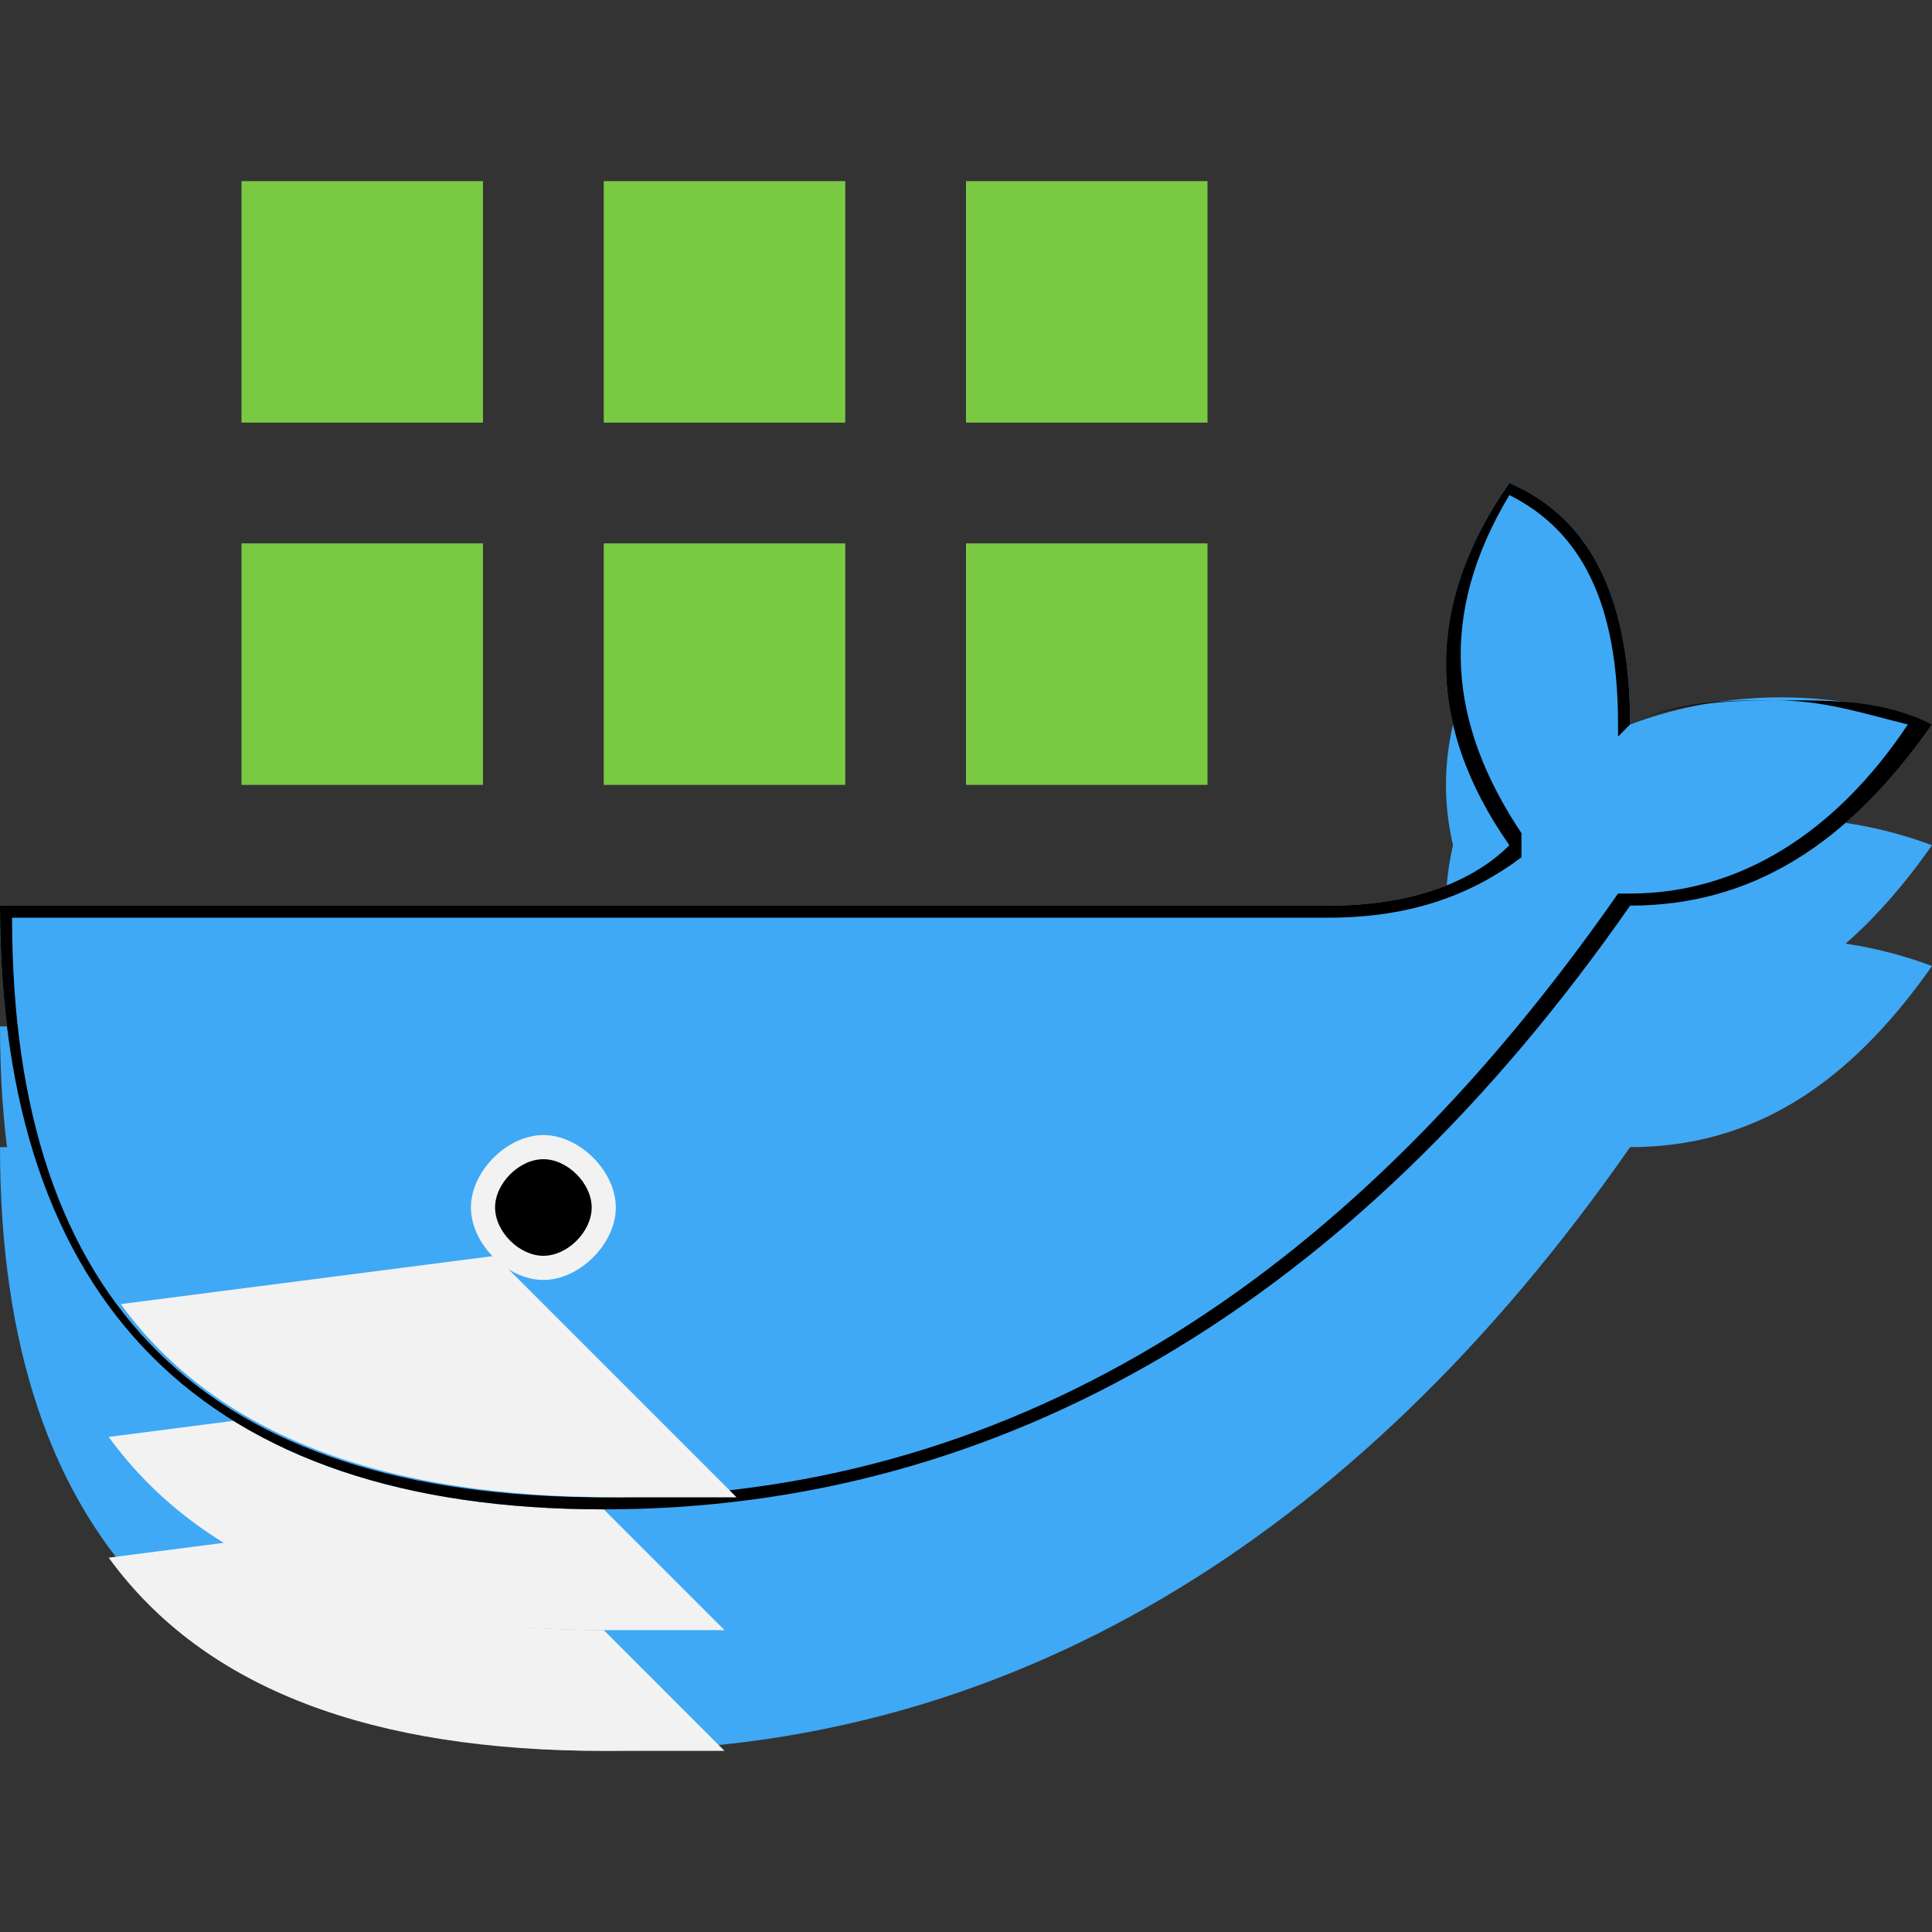<?xml version="1.0" encoding="utf-8"?>
<!-- Generator: Adobe Illustrator 24.0.3, SVG Export Plug-In . SVG Version: 6.00 Build 0)  -->
<svg version="1.1" id="Capa_1" xmlns="http://www.w3.org/2000/svg" xmlns:xlink="http://www.w3.org/1999/xlink" x="0px" y="0px"
	 viewBox="0 0 16 16" style="enable-background:new 0 0 16 16;" xml:space="preserve">
<rect x="0" y="0" width="16" height="16" fill="#333333" stroke="none"/>
<style type="text/css">
	.st0{fill:#3FA9F5;}
	.st1{fill:#F2F2F2;}
	.st2{fill:#7AC943;}
</style>
<g>
	<g>
		<path class="st0" d="M13.5,8c0-1-0.3-1.7-1-2c-0.7,1-0.7,2,0,3c-0.3,0.3-0.8,0.5-1.5,0.5H0c0,3.3,1.7,5,5,5s6.2-1.7,8.5-5
			c1,0,1.8-0.5,2.5-1.5C15.2,7.7,14.3,7.7,13.5,8z"/>
		<path class="st1" d="M4,12.5l-3.1,0.4C1.7,14,3.1,14.5,5,14.5c0.3,0,0.6,0,1,0L4,12.5z"/>
	</g>
	<g>
		<path class="st0" d="M13.5,7c0-1-0.3-1.7-1-2c-0.7,1-0.7,2,0,3c-0.3,0.3-0.8,0.5-1.5,0.5H0c0,3.3,1.7,5,5,5s6.2-1.7,8.5-5
			c1,0,1.8-0.5,2.5-1.5C15.2,6.7,14.3,6.7,13.5,7z"/>
		<path class="st1" d="M4,11.5l-3.1,0.4C1.7,13,3.1,13.5,5,13.5c0.3,0,0.6,0,1,0L4,11.5z"/>
	</g>
	<g>
		<g>
			<path class="st0" d="M13.5,6c0-1-0.3-1.7-1-2c-0.7,1-0.7,2,0,3c-0.3,0.3-0.8,0.5-1.5,0.5H0c0,3.3,1.7,5,5,5s6.2-1.7,8.5-5
				c1,0,1.8-0.5,2.5-1.5C15.2,5.7,14.3,5.7,13.5,6z"/>
			<path d="M12.5,4.1c0.6,0.3,0.9,0.9,0.9,1.9v0.1l0.1-0.1c0.4-0.2,0.8-0.2,1.2-0.2c0.4,0,0.7,0.1,1.1,0.2c-0.6,0.9-1.4,1.4-2.3,1.4
				h-0.1l0,0c-2.3,3.3-5.1,5-8.4,5c-3.3,0-4.9-1.6-4.9-4.8H11c0.7,0,1.2-0.2,1.6-0.5L12.6,7l0-0.1C12,6,11.9,5.1,12.5,4.1 M12.5,4
				c-0.7,1-0.7,2,0,3c-0.3,0.3-0.8,0.5-1.5,0.5H0c0,3.3,1.7,5,5,5s6.2-1.7,8.5-5c1,0,1.8-0.5,2.5-1.5c-0.4-0.2-0.8-0.2-1.2-0.2
				S13.9,5.8,13.5,6C13.5,5,13.2,4.3,12.5,4L12.5,4z"/>
		</g>
		<path class="st1" d="M4.1,10.4L1,10.8c0.8,1.1,2.2,1.6,4.1,1.6c0.3,0,0.6,0,1,0L4.1,10.4z"/>
	</g>
	<circle cx="4.5" cy="10" r="0.5"/>
	<path class="st1" d="M4.5,9.4c-0.3,0-0.6,0.3-0.6,0.6s0.3,0.6,0.6,0.6s0.6-0.3,0.6-0.6S4.8,9.4,4.5,9.4z M4.5,10.4
		c-0.2,0-0.4-0.2-0.4-0.4s0.2-0.4,0.4-0.4S4.9,9.8,4.9,10S4.7,10.4,4.5,10.4z"/>
	<rect x="5" y="4.5" class="st2" width="2" height="2"/>
	<rect x="2" y="4.5" class="st2" width="2" height="2"/>
	<rect x="2" y="1.5" class="st2" width="2" height="2"/>
	<rect x="5" y="1.5" class="st2" width="2" height="2"/>
	<rect x="8" y="1.5" class="st2" width="2" height="2"/>
	<rect x="8" y="4.5" class="st2" width="2" height="2"/>
</g>
</svg>
